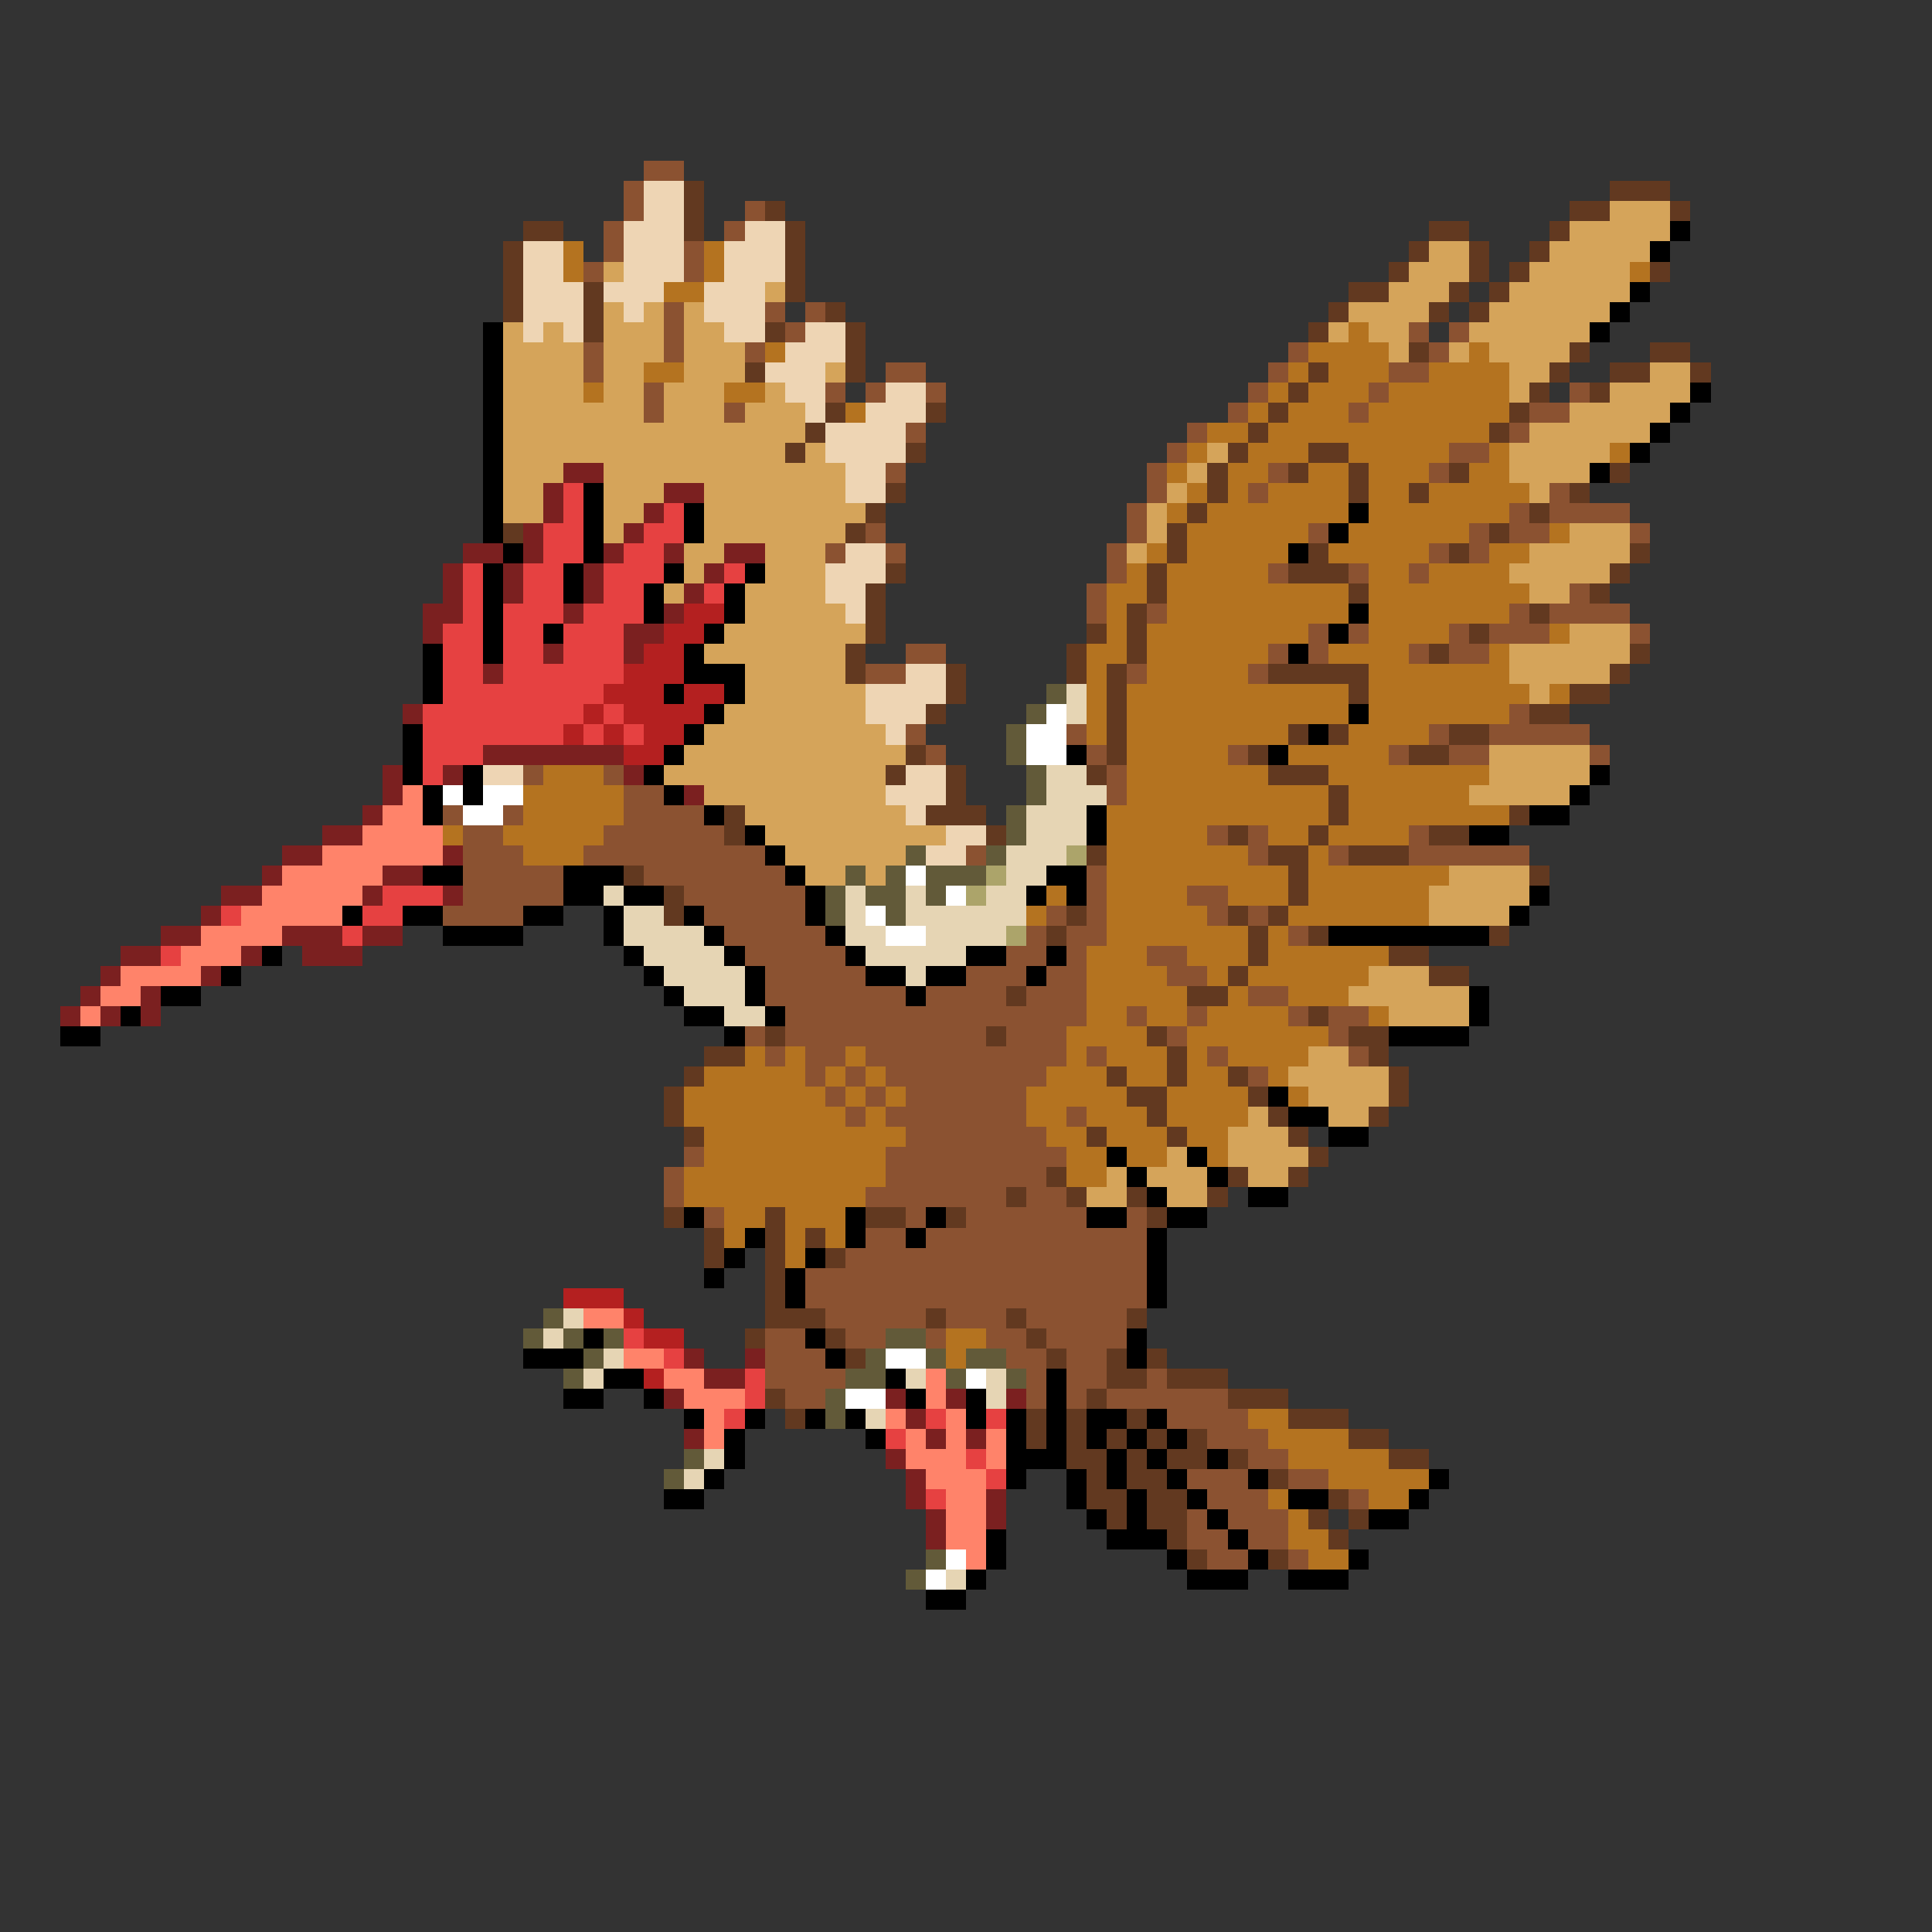 <svg xmlns="http://www.w3.org/2000/svg" viewBox="0 -0.5 96 96" shape-rendering="crispEdges">
<rect x="0" y="-0.5" width="96" height="96" fill="#333333" stroke="none"/>
<path stroke="#8b5231" d="M32 8h2M31 9h1M31 10h1M37 10h1M30 11h1M36 11h1M30 12h1M34 12h1M29 13h1M34 13h1M33 15h1M38 15h1M40 15h1M33 16h1M39 16h1M70 16h1M72 16h1M29 17h1M33 17h1M37 17h1M64 17h1M71 17h1M29 18h1M44 18h2M63 18h1M69 18h2M32 19h1M41 19h1M43 19h1M46 19h1M62 19h1M68 19h1M78 19h1M32 20h1M36 20h1M61 20h1M67 20h1M76 20h2M45 21h1M59 21h1M75 21h1M58 22h1M72 22h2M44 23h1M57 23h1M63 23h1M71 23h1M57 24h1M62 24h1M77 24h1M56 25h1M75 25h1M77 25h4M43 26h1M56 26h1M65 26h1M73 26h1M75 26h2M81 26h1M41 27h1M44 27h1M55 27h1M71 27h1M73 27h1M55 28h1M63 28h1M67 28h1M70 28h1M54 29h1M78 29h1M54 30h1M57 30h1M75 30h1M77 30h4M65 31h1M67 31h1M72 31h1M74 31h3M81 31h1M45 32h2M63 32h1M65 32h1M70 32h1M72 32h2M43 33h2M56 33h1M62 33h1M75 35h1M45 36h1M53 36h1M71 36h1M74 36h5M46 37h1M54 37h1M61 37h1M69 37h1M72 37h2M79 37h1M26 38h1M30 38h1M55 38h1M31 39h2M55 39h1M22 40h1M25 40h1M31 40h4M23 41h2M30 41h6M60 41h1M62 41h1M70 41h1M23 42h3M29 42h9M48 42h1M62 42h1M66 42h1M70 42h6M23 43h5M32 43h7M54 43h1M23 44h5M34 44h6M54 44h1M59 44h2M22 45h4M35 45h5M52 45h1M54 45h1M60 45h1M62 45h1M36 46h5M51 46h1M53 46h2M64 46h1M37 47h5M50 47h2M53 47h1M57 47h2M38 48h5M48 48h3M52 48h2M58 48h2M38 49h7M46 49h4M51 49h3M62 49h2M39 50h15M56 50h1M59 50h1M64 50h1M66 50h2M37 51h1M39 51h10M50 51h3M58 51h1M66 51h1M38 52h1M40 52h2M43 52h10M54 52h1M60 52h1M67 52h1M40 53h1M42 53h1M44 53h8M62 53h1M41 54h1M43 54h1M45 54h6M42 55h1M44 55h7M53 55h1M45 56h7M34 57h1M44 57h9M33 58h1M44 58h8M33 59h1M43 59h7M51 59h2M35 60h1M45 60h1M48 60h6M56 60h1M43 61h2M46 61h11M42 62h15M40 63h17M40 64h17M41 65h5M47 65h3M51 65h5M38 66h2M42 66h2M46 66h1M49 66h2M52 66h4M38 67h3M50 67h2M53 67h2M38 68h4M51 68h1M53 68h2M57 68h1M39 69h2M51 69h1M53 69h1M55 69h6M58 70h4M60 71h3M62 72h2M59 73h3M64 73h2M60 74h3M67 74h1M59 75h1M61 75h3M59 76h2M62 76h2M60 77h2M64 77h1" />
<path stroke="#eed5b4" d="M32 9h2M32 10h2M31 11h3M37 11h2M26 12h2M31 12h3M36 12h3M26 13h2M31 13h3M36 13h3M26 14h3M30 14h3M35 14h3M26 15h3M31 15h1M35 15h3M26 16h1M28 16h1M36 16h2M40 16h2M39 17h3M38 18h3M39 19h2M44 19h2M40 20h1M43 20h3M41 21h4M41 22h4M42 23h2M42 24h2M42 27h2M41 28h3M41 29h2M42 30h1M45 33h2M43 34h4M43 35h3M44 36h1M24 38h2M45 38h2M44 39h3M45 40h1M47 41h2M46 42h2" />
<path stroke="#623920" d="M34 9h1M80 9h3M34 10h1M38 10h1M78 10h2M83 10h1M26 11h2M34 11h1M39 11h1M71 11h2M77 11h1M25 12h1M39 12h1M70 12h1M73 12h1M76 12h1M25 13h1M39 13h1M69 13h1M73 13h1M75 13h1M82 13h1M25 14h1M29 14h1M39 14h1M67 14h2M72 14h1M74 14h1M25 15h1M29 15h1M41 15h1M66 15h1M71 15h1M73 15h1M29 16h1M38 16h1M42 16h1M65 16h1M42 17h1M70 17h1M78 17h1M82 17h2M37 18h1M42 18h1M65 18h1M77 18h1M80 18h2M84 18h1M64 19h1M76 19h1M79 19h1M41 20h1M46 20h1M63 20h1M75 20h1M40 21h1M62 21h1M74 21h1M39 22h1M45 22h1M61 22h1M65 22h2M60 23h1M64 23h1M67 23h1M72 23h1M80 23h1M44 24h1M60 24h1M67 24h1M70 24h1M78 24h1M43 25h1M59 25h1M76 25h1M25 26h1M42 26h1M58 26h1M74 26h1M58 27h1M65 27h1M72 27h1M81 27h1M44 28h1M57 28h1M64 28h3M80 28h1M43 29h1M57 29h1M67 29h1M79 29h1M43 30h1M56 30h1M76 30h1M43 31h1M54 31h1M56 31h1M73 31h1M42 32h1M53 32h1M56 32h1M71 32h1M81 32h1M42 33h1M47 33h1M53 33h1M55 33h1M63 33h5M80 33h1M47 34h1M55 34h1M67 34h1M78 34h2M46 35h1M55 35h1M76 35h2M55 36h1M64 36h1M66 36h1M72 36h2M45 37h1M55 37h1M62 37h1M70 37h2M44 38h1M47 38h1M54 38h1M63 38h3M47 39h1M66 39h1M36 40h1M46 40h3M66 40h1M75 40h1M36 41h1M49 41h1M61 41h1M65 41h1M71 41h2M54 42h1M63 42h2M67 42h3M31 43h1M64 43h1M76 43h1M33 44h1M64 44h1M33 45h1M53 45h1M61 45h1M63 45h1M52 46h1M62 46h1M65 46h1M74 46h1M62 47h1M69 47h2M61 48h1M71 48h2M50 49h1M59 49h2M65 50h1M38 51h1M49 51h1M57 51h1M67 51h2M35 52h2M58 52h1M68 52h1M34 53h1M55 53h1M58 53h1M61 53h1M69 53h1M33 54h1M56 54h2M62 54h1M69 54h1M33 55h1M57 55h1M63 55h1M68 55h1M34 56h1M54 56h1M58 56h1M64 56h1M65 57h1M52 58h1M61 58h1M64 58h1M50 59h1M53 59h1M56 59h1M60 59h1M33 60h1M38 60h1M43 60h2M47 60h1M57 60h1M35 61h1M38 61h1M40 61h1M35 62h1M38 62h1M41 62h1M38 63h1M38 64h1M38 65h3M46 65h1M50 65h1M56 65h1M37 66h1M41 66h1M51 66h1M42 67h1M52 67h1M55 67h1M57 67h1M55 68h2M58 68h3M38 69h1M54 69h1M61 69h3M39 70h1M51 70h1M53 70h1M56 70h1M64 70h3M51 71h1M53 71h1M55 71h1M57 71h1M59 71h1M67 71h2M53 72h2M56 72h1M58 72h2M61 72h1M69 72h2M54 73h1M56 73h2M63 73h1M54 74h2M57 74h2M66 74h1M55 75h1M57 75h2M65 75h1M67 75h1M58 76h1M66 76h1M59 77h1M63 77h1" />
<path stroke="#d5a45a" d="M80 10h3M78 11h5M71 12h2M77 12h5M30 13h1M70 13h3M76 13h5M38 14h1M69 14h3M75 14h6M30 15h1M32 15h1M34 15h1M67 15h4M74 15h6M25 16h1M27 16h1M30 16h3M34 16h2M66 16h1M68 16h2M73 16h6M25 17h4M30 17h3M34 17h3M69 17h1M72 17h1M74 17h4M25 18h4M30 18h2M34 18h3M41 18h1M75 18h2M82 18h2M25 19h4M30 19h2M33 19h3M38 19h1M75 19h1M80 19h4M25 20h7M33 20h3M37 20h3M78 20h5M25 21h15M76 21h6M25 22h14M40 22h1M60 22h1M75 22h5M25 23h3M30 23h12M59 23h1M75 23h4M25 24h2M30 24h3M35 24h7M58 24h1M76 24h1M25 25h2M30 25h2M35 25h8M57 25h1M30 26h1M35 26h7M57 26h1M78 26h3M34 27h2M38 27h3M56 27h1M76 27h5M34 28h1M38 28h3M75 28h5M33 29h1M37 29h4M76 29h2M37 30h5M36 31h7M78 31h3M35 32h7M75 32h6M37 33h5M75 33h5M37 34h6M76 34h1M36 35h7M35 36h9M34 37h11M74 37h5M33 38h11M74 38h5M35 39h9M73 39h5M37 40h8M38 41h9M39 42h6M40 43h2M43 43h1M72 43h4M71 44h5M71 45h4M68 48h3M67 49h6M69 50h4M65 52h2M64 53h5M65 54h4M62 55h1M66 55h2M61 56h3M58 57h1M61 57h4M55 58h1M57 58h3M62 58h2M54 59h2M58 59h2" />
<path stroke="#000000" d="M83 11h1M82 12h1M81 14h1M80 15h1M24 16h1M79 16h1M24 17h1M24 18h1M24 19h1M84 19h1M24 20h1M83 20h1M24 21h1M82 21h1M24 22h1M81 22h1M24 23h1M79 23h1M24 24h1M29 24h1M24 25h1M29 25h1M34 25h1M67 25h1M24 26h1M29 26h1M34 26h1M66 26h1M25 27h1M29 27h1M64 27h1M24 28h1M28 28h1M33 28h1M37 28h1M24 29h1M28 29h1M32 29h1M36 29h1M24 30h1M32 30h1M36 30h1M67 30h1M24 31h1M27 31h1M35 31h1M66 31h1M21 32h1M24 32h1M34 32h1M64 32h1M21 33h1M34 33h3M21 34h1M33 34h1M36 34h1M35 35h1M67 35h1M20 36h1M34 36h1M65 36h1M20 37h1M33 37h1M53 37h1M63 37h1M20 38h1M23 38h1M32 38h1M79 38h1M21 39h1M23 39h1M33 39h1M78 39h1M21 40h1M35 40h1M54 40h1M76 40h2M37 41h1M54 41h1M73 41h2M38 42h1M21 43h2M28 43h3M39 43h1M52 43h2M28 44h2M31 44h2M40 44h1M51 44h1M53 44h1M76 44h1M17 45h1M20 45h2M26 45h2M30 45h1M34 45h1M40 45h1M75 45h1M22 46h4M30 46h1M35 46h1M41 46h1M66 46h8M13 47h1M31 47h1M36 47h1M42 47h1M48 47h2M52 47h1M11 48h1M32 48h1M37 48h1M43 48h2M46 48h2M51 48h1M8 49h2M33 49h1M37 49h1M45 49h1M73 49h1M6 50h1M34 50h2M38 50h1M73 50h1M3 51h2M36 51h1M69 51h4M63 54h1M64 55h2M66 56h2M55 57h1M59 57h1M56 58h1M60 58h1M57 59h1M62 59h2M34 60h1M42 60h1M46 60h1M54 60h2M58 60h2M37 61h1M42 61h1M45 61h1M57 61h1M36 62h1M40 62h1M57 62h1M35 63h1M39 63h1M57 63h1M39 64h1M57 64h1M29 66h1M40 66h1M56 66h1M26 67h3M41 67h1M56 67h1M30 68h2M44 68h1M52 68h1M28 69h2M32 69h1M45 69h1M48 69h1M52 69h1M34 70h1M37 70h1M40 70h1M42 70h1M48 70h1M50 70h1M52 70h1M54 70h2M57 70h1M36 71h1M43 71h1M50 71h1M52 71h1M54 71h1M56 71h1M58 71h1M36 72h1M50 72h3M55 72h1M57 72h1M60 72h1M35 73h1M50 73h1M53 73h1M55 73h1M58 73h1M62 73h1M71 73h1M33 74h2M53 74h1M56 74h1M59 74h1M64 74h2M70 74h1M54 75h1M56 75h1M60 75h1M68 75h2M49 76h1M55 76h3M61 76h1M49 77h1M58 77h1M62 77h1M67 77h1M48 78h1M59 78h3M64 78h3M46 79h2" />
<path stroke="#b47320" d="M28 12h1M35 12h1M28 13h1M35 13h1M81 13h1M33 14h2M67 16h1M38 17h1M65 17h4M73 17h1M32 18h2M64 18h1M66 18h3M71 18h4M29 19h1M36 19h2M63 19h1M65 19h3M69 19h6M42 20h1M62 20h1M64 20h3M68 20h7M60 21h2M63 21h11M59 22h1M62 22h3M67 22h5M74 22h1M80 22h1M58 23h1M61 23h2M65 23h2M68 23h3M73 23h2M59 24h1M61 24h1M63 24h4M68 24h2M71 24h5M58 25h1M60 25h7M68 25h7M59 26h6M67 26h6M77 26h1M57 27h1M59 27h5M66 27h5M74 27h2M56 28h1M58 28h5M68 28h2M71 28h4M55 29h2M58 29h9M68 29h8M55 30h1M58 30h9M68 30h7M55 31h1M57 31h8M68 31h4M77 31h1M54 32h2M57 32h6M66 32h4M74 32h1M54 33h1M57 33h5M68 33h7M54 34h1M56 34h11M68 34h8M77 34h1M54 35h1M56 35h11M68 35h7M54 36h1M56 36h8M67 36h4M56 37h5M64 37h5M27 38h3M56 38h7M66 38h8M26 39h5M56 39h10M67 39h6M26 40h5M55 40h11M67 40h8M22 41h1M25 41h5M55 41h5M63 41h2M66 41h4M26 42h3M55 42h7M65 42h1M55 43h9M65 43h7M52 44h1M55 44h4M61 44h3M65 44h6M51 45h1M55 45h5M64 45h7M55 46h7M63 46h1M54 47h3M59 47h3M63 47h6M54 48h4M60 48h1M62 48h6M54 49h5M61 49h1M64 49h3M54 50h2M57 50h2M60 50h4M68 50h1M53 51h4M59 51h7M37 52h1M39 52h1M42 52h1M53 52h1M55 52h3M59 52h1M61 52h4M35 53h5M41 53h1M43 53h1M52 53h3M56 53h2M59 53h2M63 53h1M34 54h7M42 54h1M44 54h1M51 54h5M58 54h4M64 54h1M34 55h8M43 55h1M51 55h2M54 55h3M58 55h4M35 56h10M52 56h2M55 56h3M59 56h2M35 57h9M53 57h2M56 57h2M60 57h1M34 58h10M53 58h2M34 59h9M36 60h2M39 60h3M36 61h1M39 61h1M41 61h1M39 62h1M47 66h2M47 67h1M62 70h2M63 71h4M64 72h5M66 73h5M63 74h1M68 74h2M64 75h1M64 76h2M65 77h2" />
<path stroke="#7b2020" d="M28 23h2M27 24h1M33 24h2M27 25h1M32 25h1M26 26h1M31 26h1M23 27h2M26 27h1M30 27h1M33 27h1M36 27h2M22 28h1M25 28h1M29 28h1M35 28h1M22 29h1M25 29h1M29 29h1M34 29h1M21 30h2M28 30h1M33 30h1M21 31h1M31 31h2M27 32h1M31 32h1M24 33h1M20 35h1M24 37h7M19 38h1M22 38h1M31 38h1M19 39h1M34 39h1M18 40h1M16 41h2M14 42h2M22 42h1M13 43h1M19 43h2M11 44h2M18 44h1M22 44h1M10 45h1M8 46h2M14 46h3M18 46h2M6 47h2M12 47h1M15 47h3M5 48h1M10 48h1M4 49h1M7 49h1M3 50h1M5 50h1M7 50h1M34 67h1M37 67h1M35 68h2M33 69h1M44 69h1M47 69h1M50 69h1M45 70h1M34 71h1M46 71h1M48 71h1M44 72h1M45 73h1M45 74h1M49 74h1M46 75h1M49 75h1M46 76h1" />
<path stroke="#e64141" d="M28 24h1M28 25h1M33 25h1M27 26h2M32 26h2M27 27h2M31 27h2M23 28h1M26 28h2M30 28h3M36 28h1M23 29h1M26 29h2M30 29h2M35 29h1M23 30h1M25 30h3M29 30h3M22 31h2M25 31h2M28 31h3M22 32h2M25 32h2M28 32h3M22 33h2M25 33h6M22 34h8M21 35h8M30 35h1M21 36h7M29 36h1M31 36h1M21 37h3M21 38h1M19 44h3M11 45h1M18 45h2M17 46h1M8 47h1M31 66h1M33 67h1M37 68h1M37 69h1M36 70h1M46 70h1M49 70h1M44 71h1M48 72h1M49 73h1M46 74h1" />
<path stroke="#b42020" d="M34 30h2M33 31h2M32 32h2M31 33h3M30 34h3M34 34h2M29 35h1M31 35h4M28 36h1M30 36h1M32 36h2M31 37h2M28 64h3M31 65h1M32 66h2M32 68h1" />
<path stroke="#625a39" d="M52 34h1M51 35h1M50 36h1M50 37h1M51 38h1M51 39h1M50 40h1M50 41h1M45 42h1M49 42h1M42 43h1M44 43h1M46 43h3M41 44h1M43 44h2M46 44h1M41 45h1M44 45h1M27 65h1M26 66h1M28 66h1M30 66h1M44 66h2M29 67h1M43 67h1M46 67h1M48 67h2M28 68h1M42 68h2M47 68h1M50 68h1M41 69h1M41 70h1M34 72h1M33 73h1M46 77h1M45 78h1" />
<path stroke="#e6d5b4" d="M53 34h1M53 35h1M52 38h2M52 39h3M51 40h3M51 41h3M50 42h3M50 43h2M30 44h1M42 44h1M45 44h1M49 44h2M31 45h2M42 45h1M45 45h6M31 46h4M42 46h2M46 46h4M32 47h4M43 47h5M33 48h4M45 48h1M34 49h3M36 50h2M28 65h1M27 66h1M30 67h1M29 68h1M45 68h1M49 68h1M49 69h1M43 70h1M35 72h1M34 73h1M47 78h1" />
<path stroke="#ffffff" d="M52 35h1M51 36h2M51 37h2M22 39h1M24 39h2M23 40h2M45 43h1M47 44h1M43 45h1M44 46h2M44 67h2M48 68h1M42 69h2M47 77h1M46 78h1" />
<path stroke="#ff836a" d="M20 39h1M19 40h2M18 41h4M16 42h6M14 43h5M13 44h5M12 45h5M10 46h4M9 47h3M6 48h4M5 49h2M4 50h1M29 65h2M31 67h2M33 68h2M46 68h1M34 69h3M46 69h1M35 70h1M44 70h1M47 70h1M35 71h1M45 71h1M47 71h1M49 71h1M45 72h3M49 72h1M46 73h3M47 74h2M47 75h2M47 76h2M48 77h1" />
<path stroke="#aca46a" d="M53 42h1M49 43h1M48 44h1M50 46h1" />
</svg>